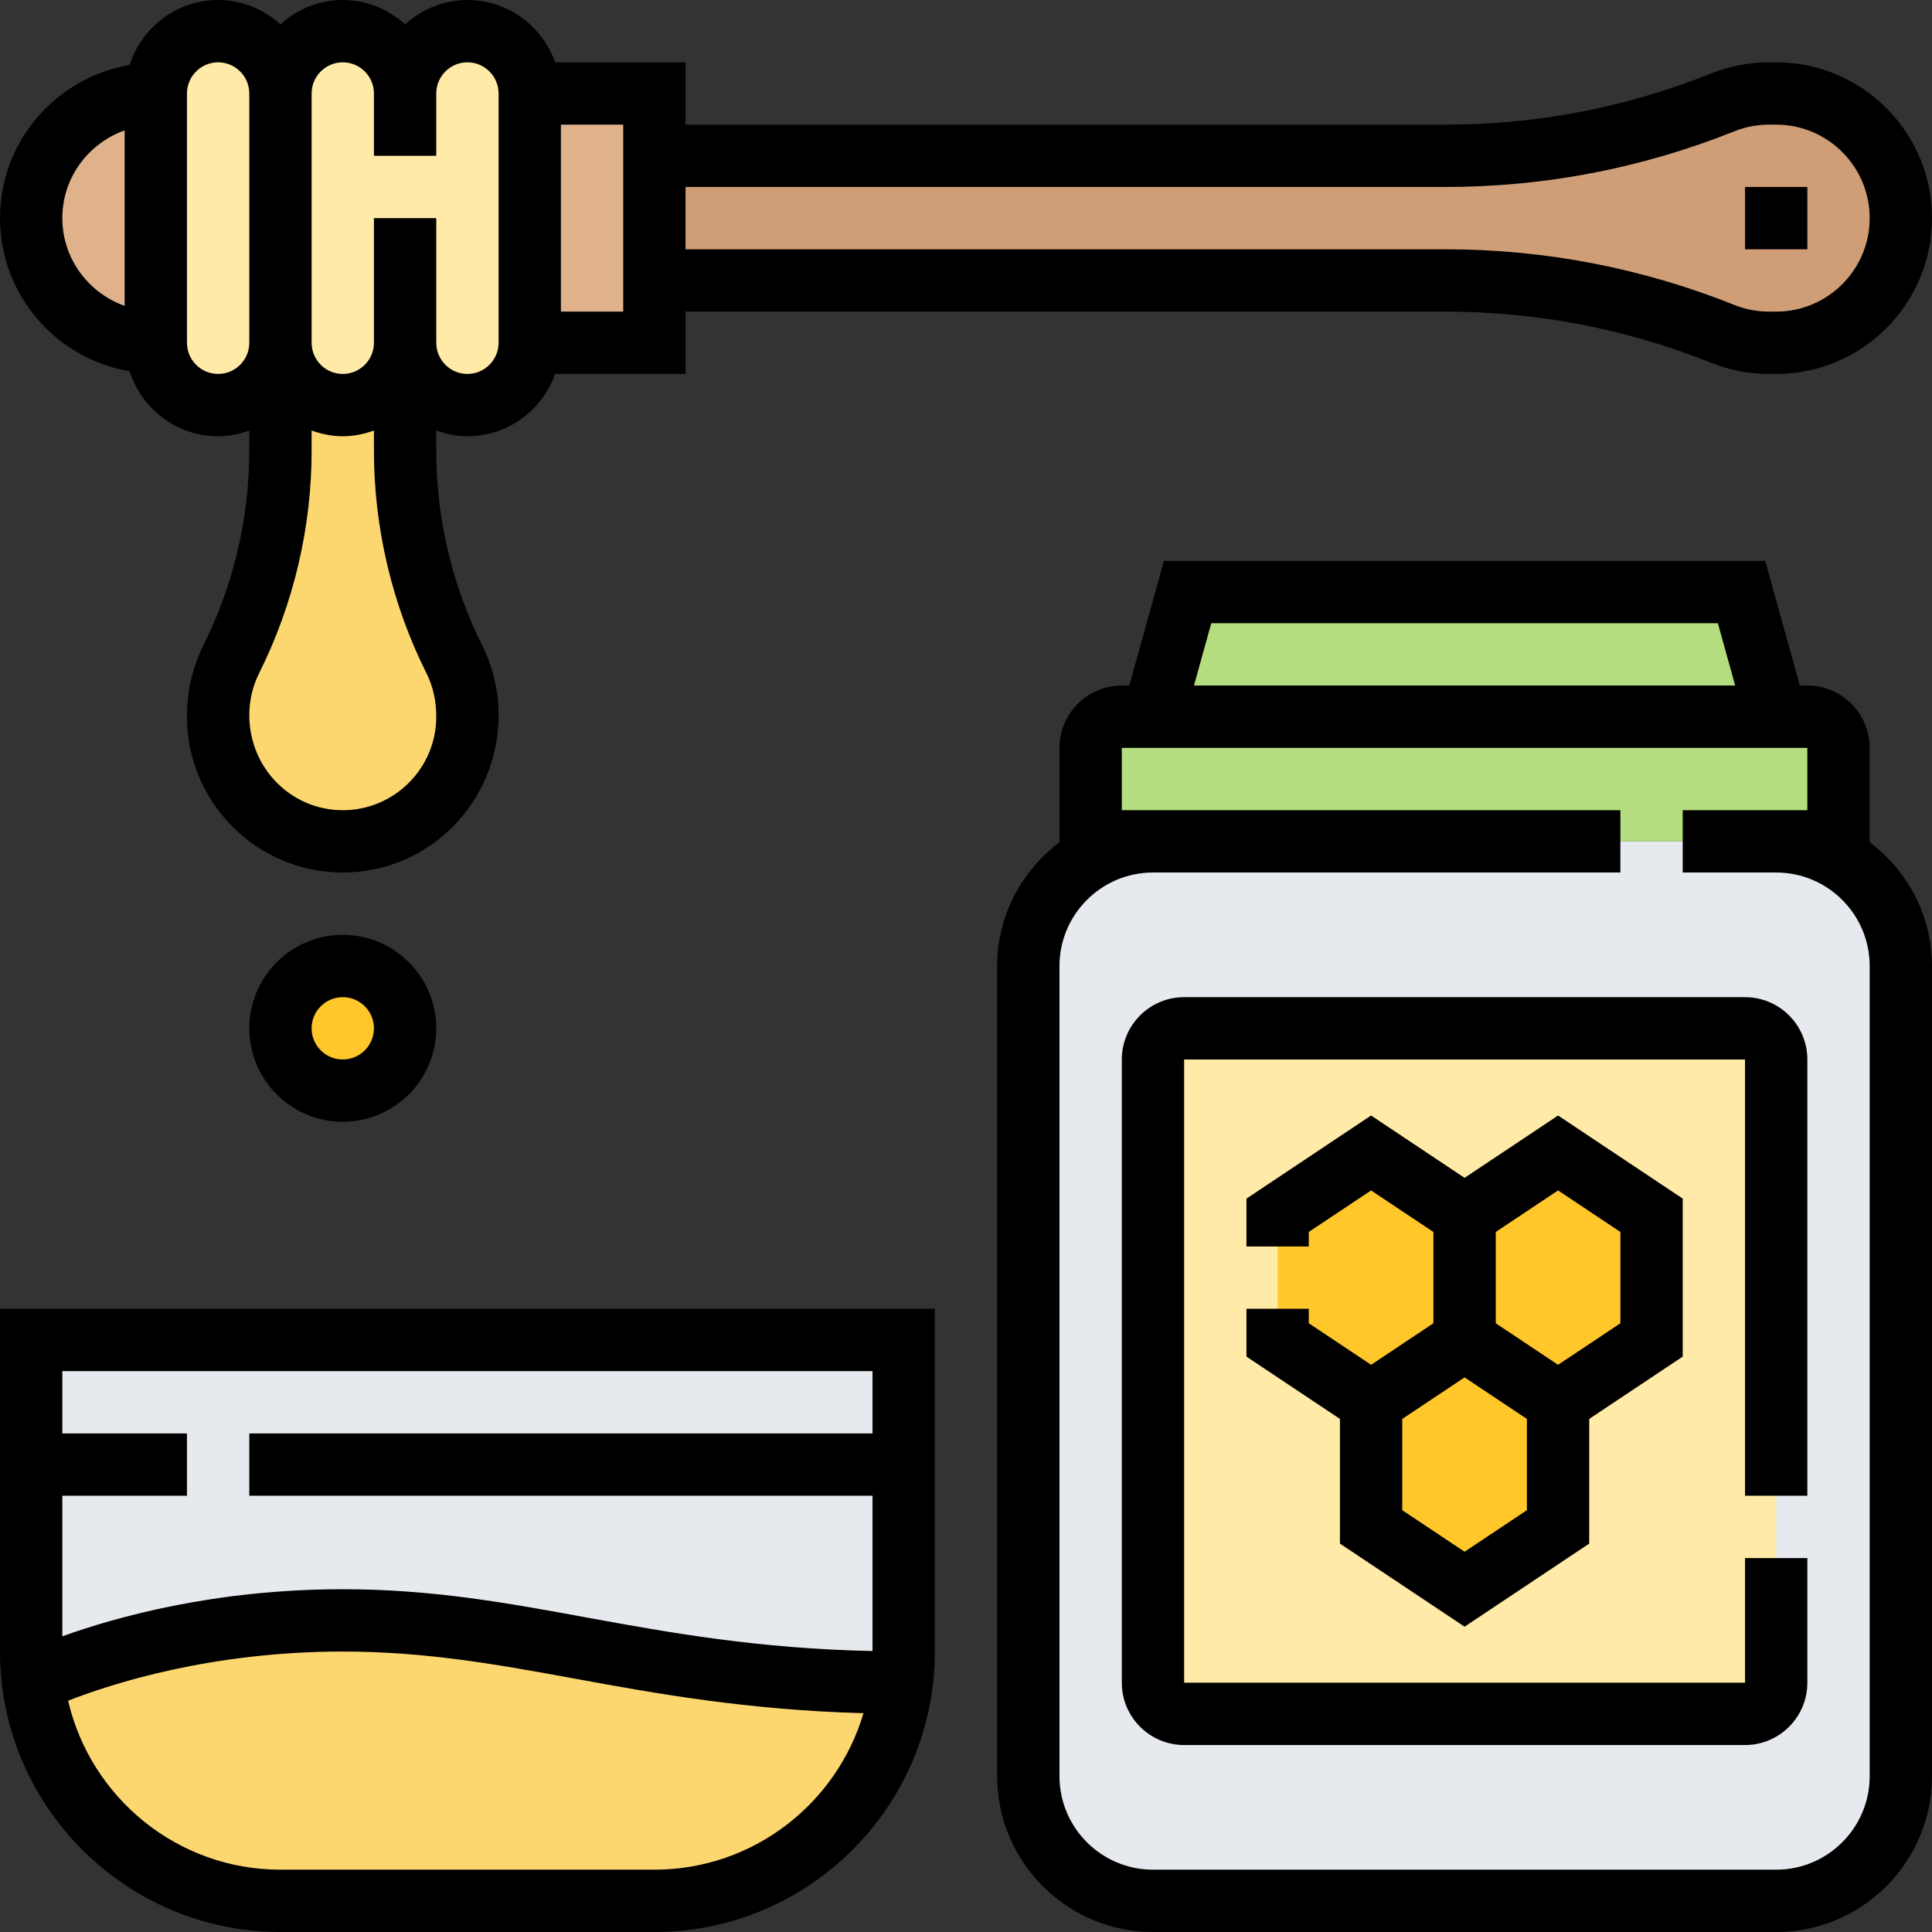 <svg height="496pt" viewBox="0 0 496 496" width="496pt" xmlns="http://www.w3.org/2000/svg"><rect x="0" y="0" width="496" height="496" fill="#333333" stroke="none"/><path d="m456 24c17.68 0 32 14.32 32 32 0 8.801-3.602 16.801-9.359 22.641-5.84 5.758-13.84 9.359-22.641 9.359h-1.84c-4.082 0-8.082-.801-11.922-2.32-22.637-9.039-46.797-13.68-71.117-13.68h-203.121v-32h203.121c24.32 0 48.48-4.641 71.117-13.68 3.84-1.52 7.84-2.32 11.922-2.32zm0 0" fill="#cf9e76"/><path d="m168 72v16h-32v-64h32zm0 0" fill="#dfb28b"/><path d="m40 24v64c-17.68 0-32-14.32-32-32s14.32-32 32-32zm0 0" fill="#dfb28b"/><path d="m104 24c0-8.801 7.199-16 16-16 4.398 0 8.398 1.762 11.281 4.719 2.957 2.883 4.719 6.883 4.719 11.281v64c0 8.801-7.199 16-16 16-4.398 0-8.398-1.762-11.281-4.719-1.117-1.043-2.078-2.32-2.797-3.68-1.203-2.242-1.922-4.883-1.922-7.602 0 8.801-7.199 16-16 16-4.398 0-8.398-1.762-11.281-4.719-1.117-1.043-2.078-2.32-2.797-3.68-1.203-2.242-1.922-4.883-1.922-7.602v-64c0-8.801 7.199-16 16-16 4.398 0 8.398 1.762 11.281 4.719 2.957 2.883 4.719 6.883 4.719 11.281zm0 0" fill="#ffeaa7"/><path d="m72 24v64c0 8.801-7.199 16-16 16s-16-7.199-16-16v-64c0-8.801 7.199-16 16-16 4.398 0 8.398 1.762 11.281 4.719 2.957 2.883 4.719 6.883 4.719 11.281zm0 0" fill="#ffeaa7"/><path d="m104 115.762c0 18.559 4.32 36.879 12.641 53.52 2.238 4.398 3.359 9.277 3.359 14.238v.48c0 17.68-14.32 32-32 32-8.801 0-16.801-3.602-22.641-9.359-5.758-5.84-9.359-13.84-9.359-22.641v-.48c0-4.961 1.121-9.84 3.359-14.238 8.32-16.641 12.641-34.961 12.641-53.52v-19.762l1.922-.398c.719 1.359 1.68 2.637 2.797 3.68 2.883 2.957 6.883 4.719 11.281 4.719 8.801 0 16-7.199 16-16 0 2.719.719 5.359 1.922 7.602l-1.922.398zm0 0" fill="#fcd770"/><path d="m104 264c0 8.836-7.164 16-16 16s-16-7.164-16-16 7.164-16 16-16 16 7.164 16 16zm0 0" fill="#ffc729"/><path d="m8 344v80c0 2.641.16 5.199.48 7.762 4-1.922 34.801-15.762 79.52-15.762 47.84 0 79.84 15.922 143.52 16 .32-2.641.48-5.281.48-8v-80zm0 0" fill="#e6e9ed"/><path d="m231.52 432c-3.918 31.602-30.879 56-63.52 56h-96c-32.719 0-59.68-24.559-63.52-56.238 4-1.922 34.801-15.762 79.52-15.762 47.84 0 79.84 15.922 143.52 16zm0 0" fill="#fcd770"/><path d="m447.121 152 8.879 32h-160l8.879-32zm0 0" fill="#b4dd7f"/><path d="m472 192v24h-192v-24c0-4.398 3.602-8 8-8h176c4.398 0 8 3.602 8 8zm0 0" fill="#b4dd7f"/><path d="m488 248v208c0 17.68-14.32 32-32 32h-160c-17.68 0-32-14.32-32-32v-208c0-17.68 14.32-32 32-32h160c17.68 0 32 14.32 32 32zm0 0" fill="#e6e9ed"/><path d="m456 400v32c0 4.398-3.602 8-8 8h-144c-4.398 0-8-3.602-8-8v-160c0-4.398 3.602-8 8-8h144c4.398 0 8 3.602 8 8zm0 0" fill="#ffeaa7"/><g fill="#ffc729"><path d="m400 360v32l-24 16-24-16v-32l24-16zm0 0"/><path d="m424 312v32l-24 16-24-16v-32l24-16zm0 0"/><path d="m376 312v32l-24 16-24-16v-32l24-16zm0 0"/></g><path d="m376 417.617 32-21.336v-32l24-16v-40.562l-32-21.336-24 16-24-16-32 21.336v12.281h16v-3.719l16-10.664 16 10.664v23.438l-16 10.664-16-10.664v-3.719h-16v12.281l24 16v32zm40-101.336v23.438l-16 10.664-16-10.664v-23.438l16-10.664zm-40 37.336 16 10.664v23.43l-16 10.664-16-10.664v-23.43zm0 0"/><path d="m448 256h-144c-8.824 0-16 7.176-16 16v160c0 8.824 7.176 16 16 16h144c8.824 0 16-7.176 16-16v-32h-16v32h-144v-160h144v112h16v-112c0-8.824-7.176-16-16-16zm0 0"/><path d="m480 216.207v-24.207c0-8.824-7.176-16-16-16h-1.922l-8.895-32h-154.367l-8.895 32h-1.922c-8.824 0-16 7.176-16 16v24.207c-9.656 7.312-16 18.785-16 31.793v208c0 22.055 17.945 40 40 40h160c22.055 0 40-17.945 40-40v-208c0-13.016-6.344-24.488-16-31.793zm-169.031-56.207h130.062l4.441 16h-138.945zm169.031 296c0 13.23-10.77 24-24 24h-160c-13.23 0-24-10.77-24-24v-208c0-13.23 10.77-24 24-24h120v-16h-128v-16h176v16h-32v16h24c13.23 0 24 10.77 24 24zm0 0"/><path d="m0 424c0 39.703 32.297 72 72 72h96c39.703 0 72-32.297 72-72v-88h-240zm168 56h-96c-26.527 0-48.762-18.566-54.512-43.375 10.984-4.312 36.559-12.625 70.512-12.625 21.551 0 40.16 3.406 59.848 7.008 20.688 3.793 43.93 8 73.832 8.816-6.848 23.191-28.305 40.176-53.68 40.176zm56-128v16h-160v16h160v39.871c-29.457-.641-51.742-4.656-73.273-8.59-20.43-3.754-39.727-7.281-62.727-7.281-32.734 0-58.152 7.105-72 12.09v-36.09h32v-16h-32v-16zm0 0"/><path d="m64 264c0 13.23 10.77 24 24 24s24-10.77 24-24-10.77-24-24-24-24 10.77-24 24zm32 0c0 4.414-3.586 8-8 8s-8-3.586-8-8 3.586-8 8-8 8 3.586 8 8zm0 0"/><path d="m33.266 95.32c3.109 9.641 12.07 16.68 22.734 16.68 2.816 0 5.488-.574 8-1.473v5.25c0 17.23-4.07 34.48-11.785 49.887-2.75 5.527-4.215 11.719-4.215 18.336 0 22.055 17.945 40 40 40s40-17.945 40-40.449c0-6.168-1.465-12.359-4.215-17.887-7.715-15.406-11.785-32.656-11.785-49.887v-5.25c2.512.898 5.184 1.473 8 1.473 10.414 0 19.215-6.711 22.527-16h33.473v-16h195.078c23.48 0 46.441 4.426 68.227 13.137 4.742 1.895 9.742 2.863 14.863 2.863h1.832c22.055 0 40-17.945 40-40s-17.945-40-40-40h-1.832c-5.121 0-10.121.969-14.848 2.855-21.809 8.719-44.77 13.145-68.242 13.145h-195.078v-16h-33.473c-3.312-9.289-12.113-16-22.527-16-6.168 0-11.742 2.406-16 6.238-4.258-3.832-9.832-6.238-16-6.238s-11.742 2.406-16 6.238c-4.258-3.832-9.832-6.238-16-6.238-10.664 0-19.625 7.039-22.734 16.68-18.852 3.223-33.266 19.578-33.266 39.32s14.414 36.098 33.266 39.32zm54.734 112.68c-13.23 0-24-10.77-24-24.449 0-3.703.871-7.414 2.527-10.734 8.816-17.617 13.473-37.336 13.473-57.039v-5.25c2.512.898 5.184 1.473 8 1.473s5.488-.574 8-1.473v5.25c0 19.703 4.656 39.422 13.473 57.039 1.656 3.32 2.527 7.031 2.527 11.184 0 13.23-10.77 24-24 24zm283.078-160c25.523 0 50.48-4.809 74.18-14.289 2.84-1.137 5.84-1.711 8.91-1.711h1.832c13.23 0 24 10.77 24 24s-10.77 24-24 24h-1.832c-3.07 0-6.07-.574-8.91-1.719-23.707-9.473-48.656-14.281-74.18-14.281h-195.078v-16zm-211.078 32h-16v-48h16zm-72-64c4.414 0 8 3.594 8 8v16h16v-16c0-4.406 3.586-8 8-8s8 3.594 8 8v64c0 4.406-3.586 8-8 8s-8-3.594-8-8v-32h-16v32c0 4.406-3.586 8-8 8s-8-3.594-8-8v-64c0-4.406 3.586-8 8-8zm-40 8c0-4.406 3.586-8 8-8s8 3.594 8 8v64c0 4.406-3.586 8-8 8s-8-3.594-8-8zm-16 9.473v45.047c-9.289-3.305-16-12.105-16-22.52s6.711-19.215 16-22.527zm0 0"/><path d="m448 48h16v16h-16zm0 0"/></svg>